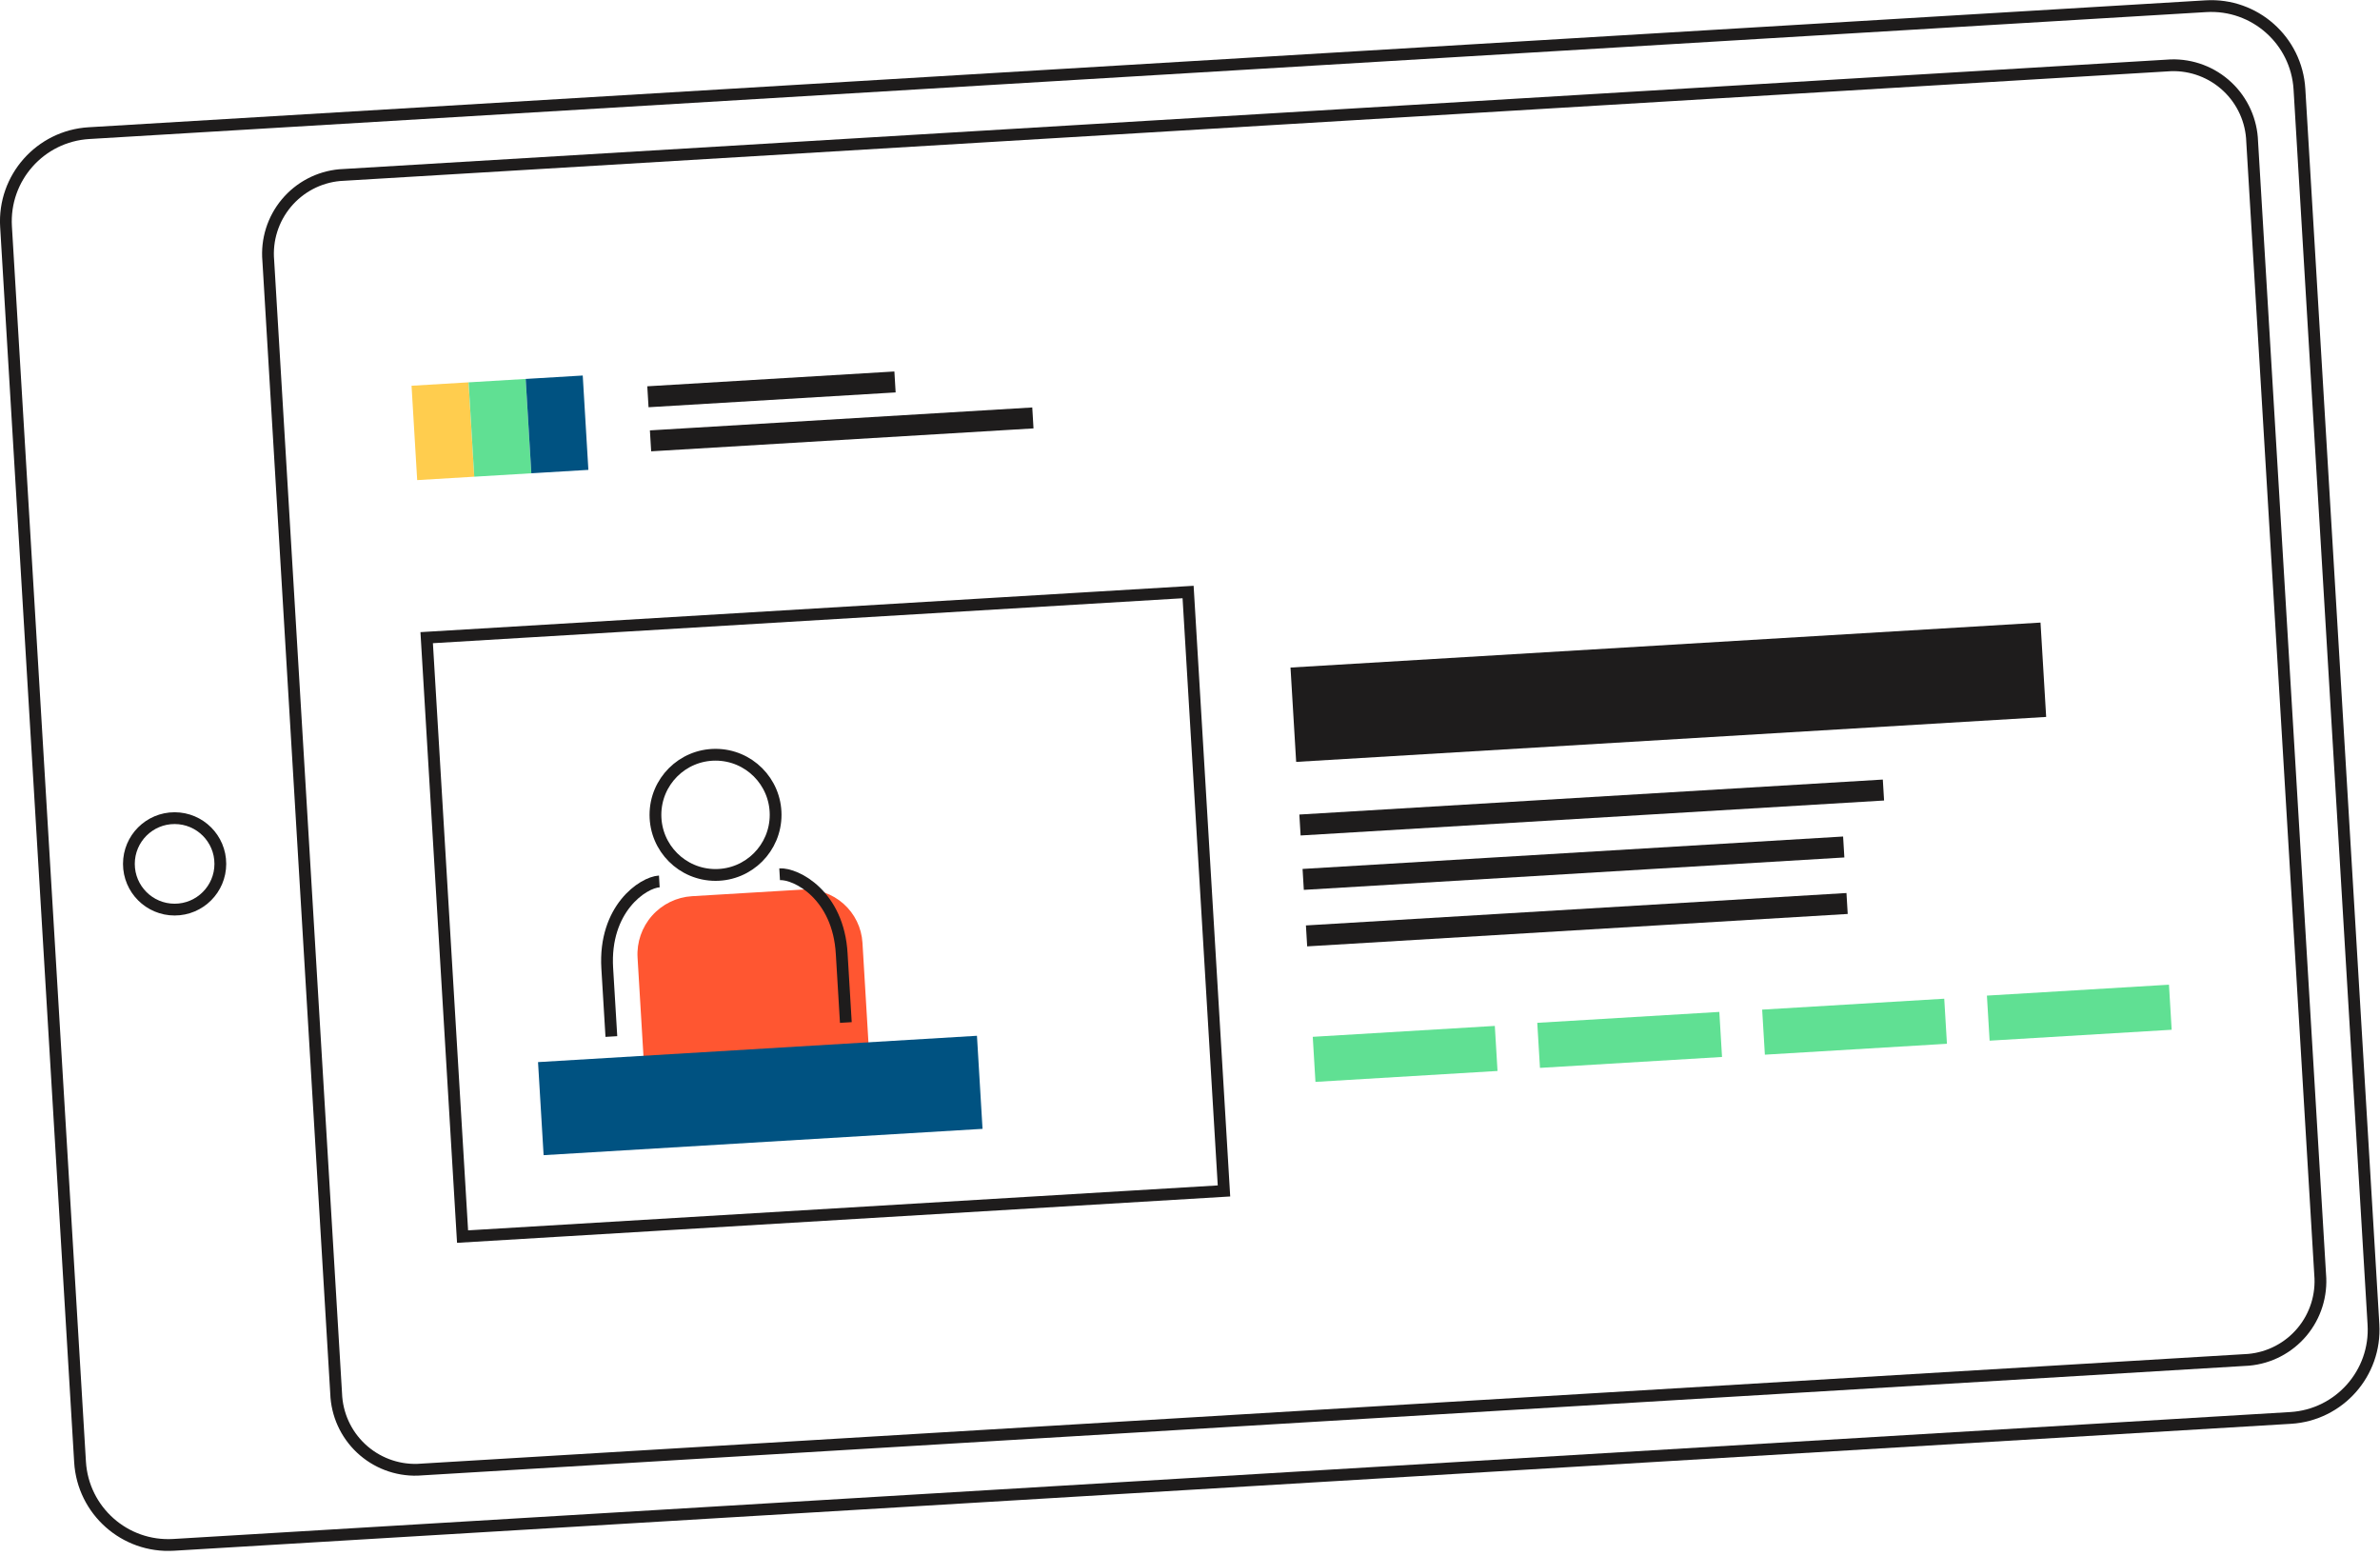 <svg width="202" height="132" viewBox="0 0 202 132" fill="none" xmlns="http://www.w3.org/2000/svg">
    <g clip-path="url(#clip0_174_7282)">
        <path d="M58.729 76.043L68.112 75.481C69.385 75.405 70.637 75.837 71.591 76.684C72.546 77.53 73.125 78.721 73.201 79.995L73.973 92.871L54.877 94.016L54.112 81.249C54.036 79.947 54.48 78.668 55.345 77.693C56.21 76.717 57.427 76.124 58.729 76.043Z" fill="#FF5631"/>
        <path d="M187.228 0.527L7.55 11.297C3.415 11.544 0.264 15.097 0.512 19.232L6.794 124.044C7.042 128.179 10.595 131.33 14.729 131.082L194.407 120.312C198.542 120.065 201.693 116.512 201.445 112.377L195.163 7.565C194.915 3.431 191.362 0.28 187.228 0.527Z" stroke="#1E1C1C"/>
        <path d="M39.77 32.441L34.929 32.731L35.408 40.737L40.25 40.447L39.77 32.441Z" fill="#FFCD4E"/>
        <path d="M173.186 52.826L109.53 56.642L110.01 64.647L173.666 60.832L173.186 52.826Z" fill="#1E1C1C"/>
        <path d="M159.802 66.146L110.281 69.114L110.388 70.891L159.909 67.923L159.802 66.146Z" fill="#1E1C1C"/>
        <path d="M156.431 70.979L110.554 73.729L110.66 75.506L156.538 72.756L156.431 70.979Z" fill="#1E1C1C"/>
        <path d="M44.614 32.152L39.773 32.442L40.252 40.448L45.094 40.158L44.614 32.152Z" fill="#60E093"/>
        <path d="M49.459 31.863L44.617 32.153L45.097 40.158L49.938 39.868L49.459 31.863Z" fill="#005281"/>
        <path d="M75.91 31.52L54.938 32.777L55.044 34.554L76.016 33.297L75.91 31.52Z" fill="#1E1C1C"/>
        <path d="M87.612 34.573L55.16 36.518L55.267 38.295L87.718 36.35L87.612 34.573Z" fill="#1E1C1C"/>
        <path d="M100.838 50.233L36.214 54.106L39.26 104.925L103.884 101.052L100.838 50.233Z" stroke="#1E1C1C"/>
        <path d="M60.73 74.24C63.547 74.24 65.83 71.957 65.83 69.14C65.83 66.323 63.547 64.04 60.73 64.04C57.913 64.04 55.63 66.323 55.63 69.14C55.63 71.957 57.913 74.24 60.73 74.24Z" stroke="#1E1C1C"/>
        <path d="M55.959 74.79C54.569 74.87 51.239 77.12 51.539 82.15L51.889 87.95" stroke="#1E1C1C"/>
        <path d="M66.17 74.18C67.56 74.1 71.17 75.93 71.44 80.95L71.79 86.76" stroke="#1E1C1C"/>
        <path d="M82.918 87.887L45.665 90.12L46.138 98.016L83.391 95.783L82.918 87.887Z" fill="#005281"/>
        <path d="M126.871 87.049L111.419 87.975L111.648 91.798L127.1 90.872L126.871 87.049Z" fill="#60E093"/>
        <path d="M145.926 85.861L130.474 86.787L130.703 90.61L146.155 89.684L145.926 85.861Z" fill="#60E093"/>
        <path d="M165.015 84.741L149.562 85.667L149.792 89.49L165.244 88.564L165.015 84.741Z" fill="#60E093"/>
        <path d="M184.089 83.552L168.637 84.478L168.866 88.301L184.318 87.375L184.089 83.552Z" fill="#60E093"/>
        <path d="M156.717 75.773L110.839 78.523L110.945 80.3L156.823 77.55L156.717 75.773Z" fill="#1E1C1C"/>
        <path d="M14.82 77.18C16.963 77.18 18.7 75.443 18.7 73.3C18.7 71.157 16.963 69.42 14.82 69.42C12.678 69.42 10.94 71.157 10.94 73.3C10.94 75.443 12.678 77.18 14.82 77.18Z" stroke="#1E1C1C"/>
        <path d="M28.83 14.86L184.26 5.54C186.033 5.486 187.755 6.138 189.047 7.354C190.339 8.569 191.095 10.247 191.15 12.02L196.92 108.13C197.075 109.896 196.523 111.652 195.385 113.011C194.247 114.37 192.616 115.222 190.85 115.38L35.42 124.71C33.649 124.759 31.93 124.104 30.639 122.89C29.348 121.676 28.59 120.001 28.53 118.23L22.77 22.12C22.614 20.354 23.165 18.599 24.301 17.238C25.436 15.878 27.065 15.022 28.83 14.86Z" stroke="#1E1C1C"/>
    </g>
    <defs>
        <clipPath id="clip0_174_7282">
            <rect width="201.96" height="131.59" fill="white"/>
        </clipPath>
    </defs>
</svg>
